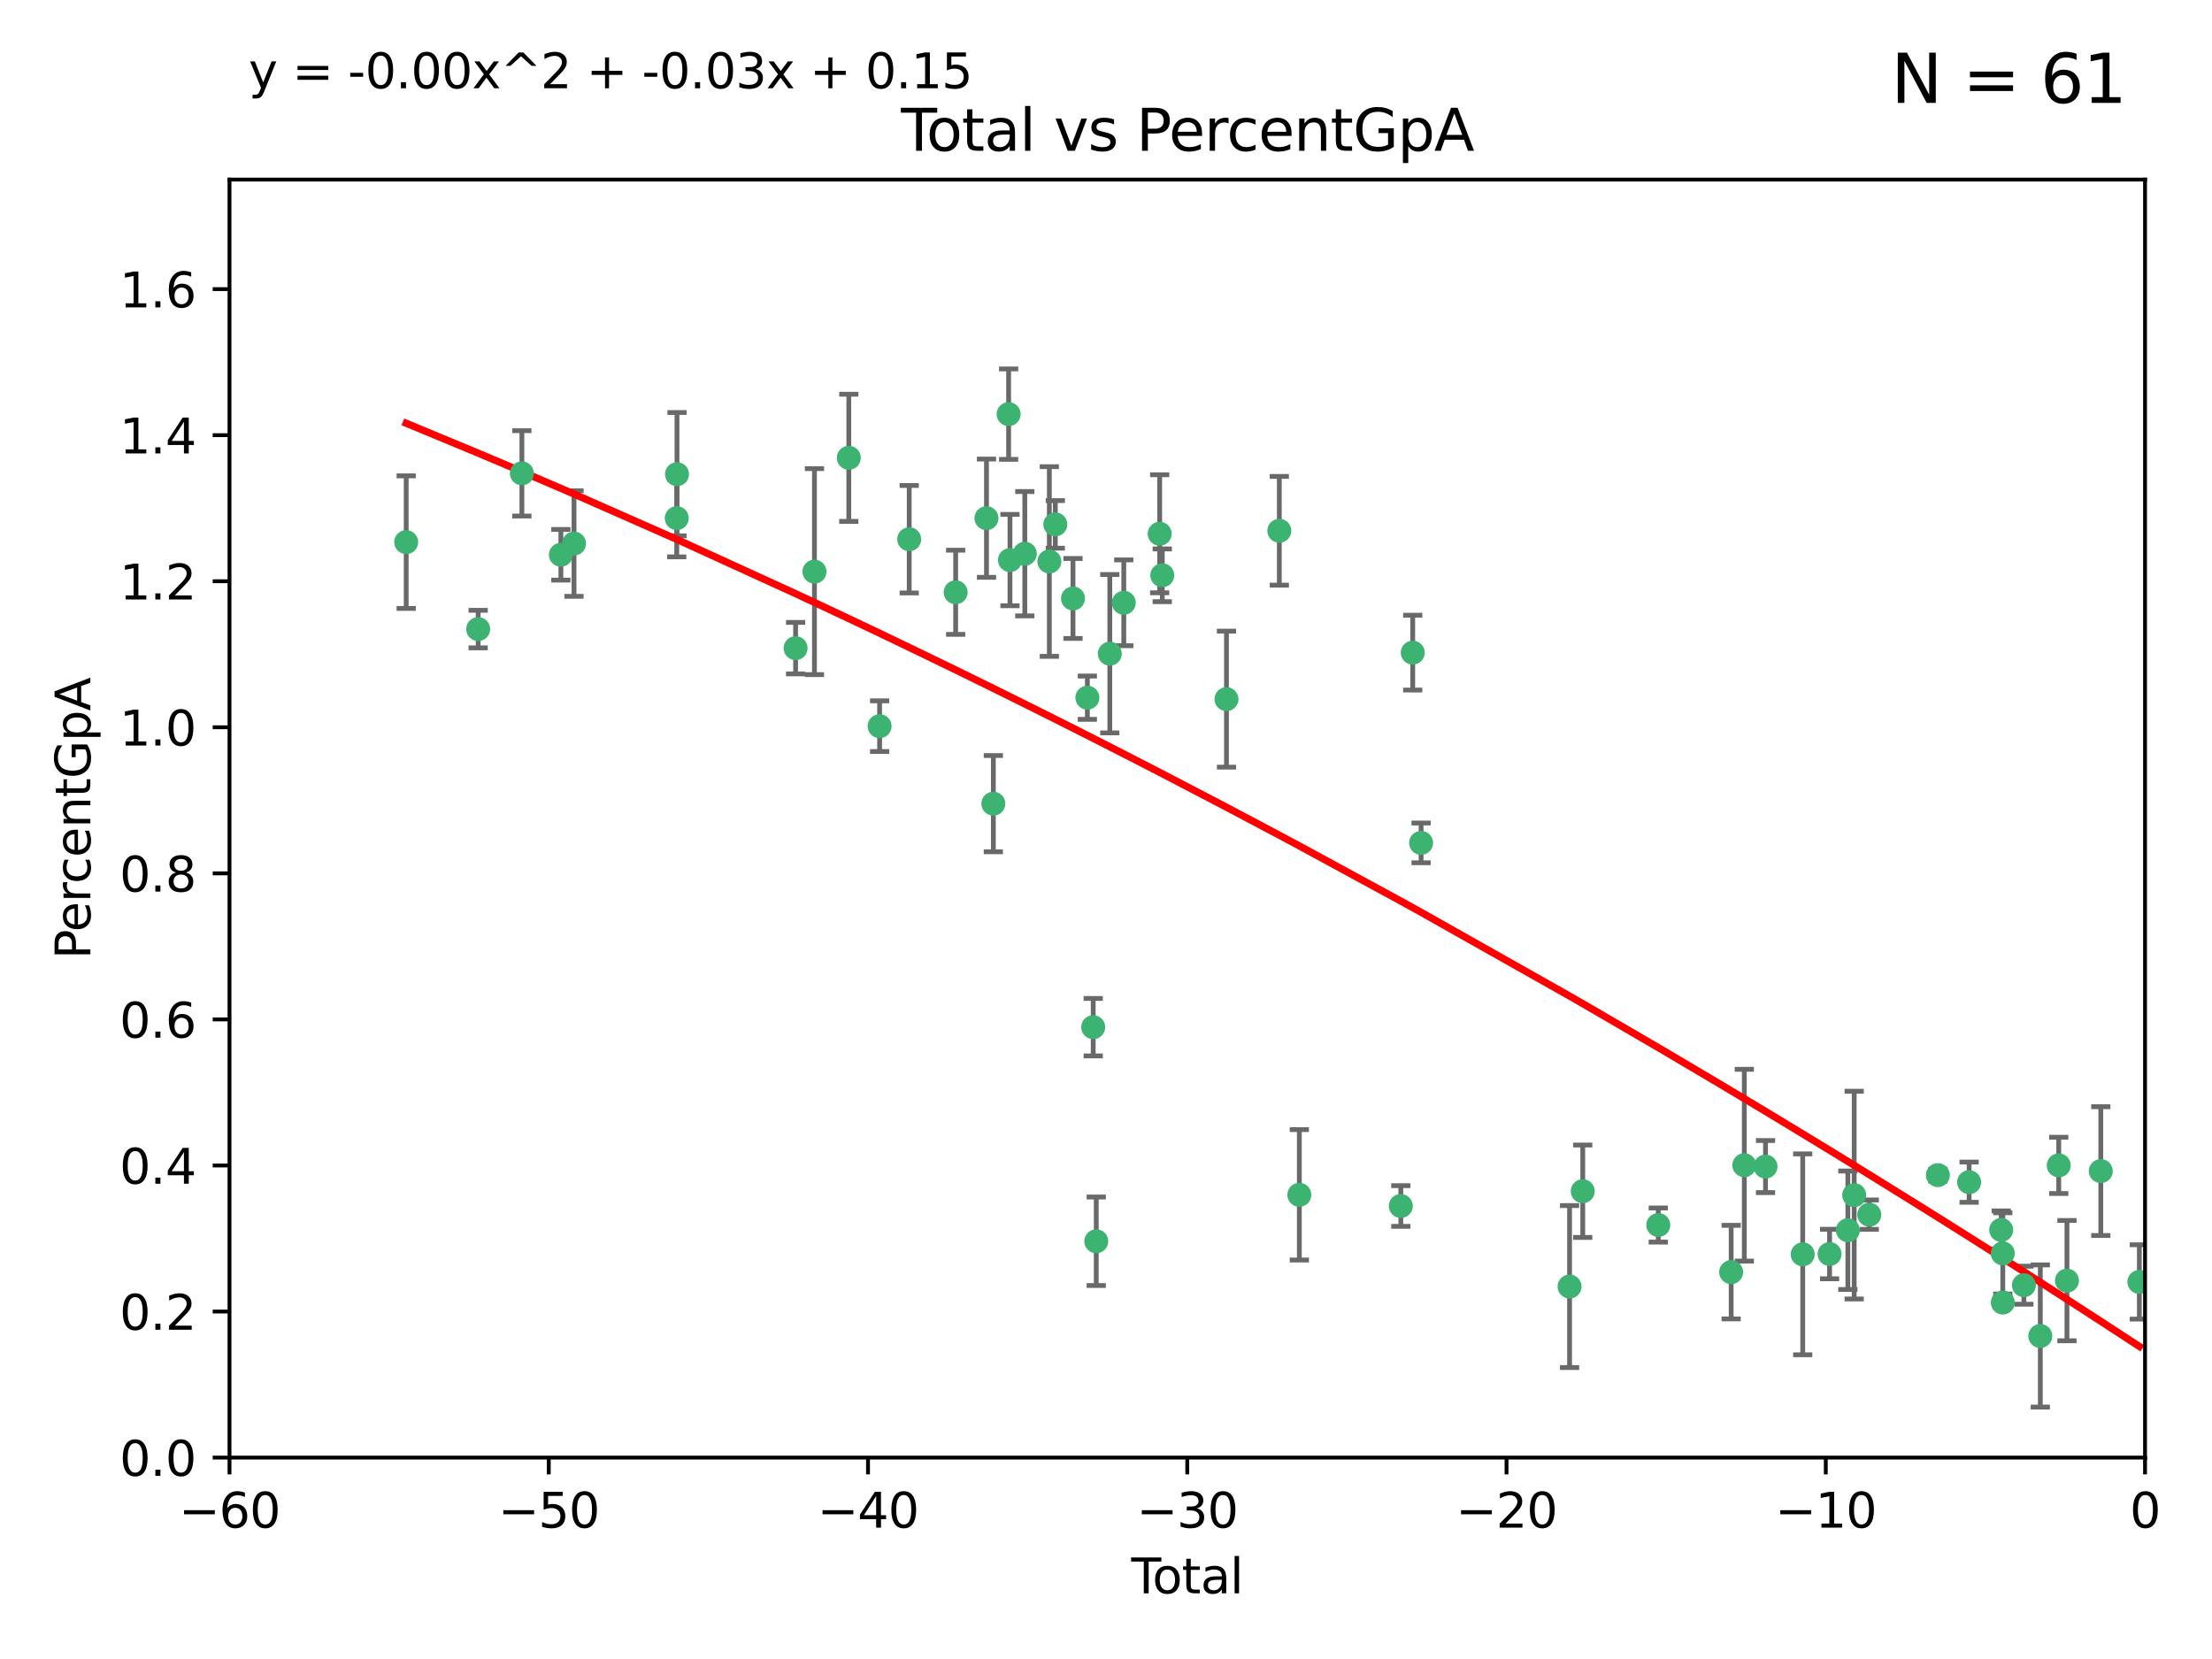 <?xml version="1.0" encoding="utf-8" standalone="no"?>
<!DOCTYPE svg PUBLIC "-//W3C//DTD SVG 1.1//EN"
  "http://www.w3.org/Graphics/SVG/1.1/DTD/svg11.dtd">
<svg xmlns:xlink="http://www.w3.org/1999/xlink" width="460.8pt" height="345.6pt" viewBox="0 0 460.8 345.6" xmlns="http://www.w3.org/2000/svg" version="1.1">
 <defs>
  <style type="text/css">*{stroke-linejoin: round; stroke-linecap: butt}</style>
 </defs>
 <g id="figure_1">
  <g id="patch_1">
   <path d="M 0 345.6 
L 460.8 345.6 
L 460.8 0 
L 0 0 
z
" style="fill: #ffffff"/>
  </g>
  <g id="axes_1">
   <g id="patch_2">
    <path d="M 47.81 303.64 
L 446.85 303.64 
L 446.85 37.411 
L 47.81 37.411 
z
" style="fill: #ffffff"/>
   </g>
   <g id="PathCollection_1">
    <defs>
     <path id="mce922ed63e" d="M 0 1.118 
C 0.297 1.118 0.581 1 0.791 0.791 
C 1 0.581 1.118 0.297 1.118 0 
C 1.118 -0.297 1 -0.581 0.791 -0.791 
C 0.581 -1 0.297 -1.118 0 -1.118 
C -0.297 -1.118 -0.581 -1 -0.791 -0.791 
C -1 -0.581 -1.118 -0.297 -1.118 0 
C -1.118 0.297 -1 0.581 -0.791 0.791 
C -0.581 1 -0.297 1.118 0 1.118 
z
" style="stroke: #3cb371"/>
    </defs>
    <g clip-path="url(#p569ea474e7)">
     <use xlink:href="#mce922ed63e" x="84.617" y="112.935" style="fill: #3cb371; stroke: #3cb371"/>
     <use xlink:href="#mce922ed63e" x="99.609" y="131.048" style="fill: #3cb371; stroke: #3cb371"/>
     <use xlink:href="#mce922ed63e" x="108.719" y="98.611" style="fill: #3cb371; stroke: #3cb371"/>
     <use xlink:href="#mce922ed63e" x="116.842" y="115.568" style="fill: #3cb371; stroke: #3cb371"/>
     <use xlink:href="#mce922ed63e" x="119.578" y="113.232" style="fill: #3cb371; stroke: #3cb371"/>
     <use xlink:href="#mce922ed63e" x="140.979" y="107.943" style="fill: #3cb371; stroke: #3cb371"/>
     <use xlink:href="#mce922ed63e" x="141.03" y="98.781" style="fill: #3cb371; stroke: #3cb371"/>
     <use xlink:href="#mce922ed63e" x="165.737" y="135.021" style="fill: #3cb371; stroke: #3cb371"/>
     <use xlink:href="#mce922ed63e" x="169.665" y="119.082" style="fill: #3cb371; stroke: #3cb371"/>
     <use xlink:href="#mce922ed63e" x="176.821" y="95.371" style="fill: #3cb371; stroke: #3cb371"/>
     <use xlink:href="#mce922ed63e" x="183.238" y="151.274" style="fill: #3cb371; stroke: #3cb371"/>
     <use xlink:href="#mce922ed63e" x="189.405" y="112.334" style="fill: #3cb371; stroke: #3cb371"/>
     <use xlink:href="#mce922ed63e" x="199.081" y="123.385" style="fill: #3cb371; stroke: #3cb371"/>
     <use xlink:href="#mce922ed63e" x="205.501" y="107.949" style="fill: #3cb371; stroke: #3cb371"/>
     <use xlink:href="#mce922ed63e" x="206.932" y="167.417" style="fill: #3cb371; stroke: #3cb371"/>
     <use xlink:href="#mce922ed63e" x="210.116" y="86.272" style="fill: #3cb371; stroke: #3cb371"/>
     <use xlink:href="#mce922ed63e" x="210.397" y="116.673" style="fill: #3cb371; stroke: #3cb371"/>
     <use xlink:href="#mce922ed63e" x="213.487" y="115.347" style="fill: #3cb371; stroke: #3cb371"/>
     <use xlink:href="#mce922ed63e" x="218.597" y="116.973" style="fill: #3cb371; stroke: #3cb371"/>
     <use xlink:href="#mce922ed63e" x="219.84" y="109.239" style="fill: #3cb371; stroke: #3cb371"/>
     <use xlink:href="#mce922ed63e" x="223.525" y="124.669" style="fill: #3cb371; stroke: #3cb371"/>
     <use xlink:href="#mce922ed63e" x="226.519" y="145.341" style="fill: #3cb371; stroke: #3cb371"/>
     <use xlink:href="#mce922ed63e" x="227.736" y="213.979" style="fill: #3cb371; stroke: #3cb371"/>
     <use xlink:href="#mce922ed63e" x="228.369" y="258.579" style="fill: #3cb371; stroke: #3cb371"/>
     <use xlink:href="#mce922ed63e" x="231.191" y="136.178" style="fill: #3cb371; stroke: #3cb371"/>
     <use xlink:href="#mce922ed63e" x="234.106" y="125.569" style="fill: #3cb371; stroke: #3cb371"/>
     <use xlink:href="#mce922ed63e" x="241.581" y="111.192" style="fill: #3cb371; stroke: #3cb371"/>
     <use xlink:href="#mce922ed63e" x="242.123" y="119.843" style="fill: #3cb371; stroke: #3cb371"/>
     <use xlink:href="#mce922ed63e" x="255.497" y="145.644" style="fill: #3cb371; stroke: #3cb371"/>
     <use xlink:href="#mce922ed63e" x="266.505" y="110.571" style="fill: #3cb371; stroke: #3cb371"/>
     <use xlink:href="#mce922ed63e" x="270.676" y="248.904" style="fill: #3cb371; stroke: #3cb371"/>
     <use xlink:href="#mce922ed63e" x="291.816" y="251.235" style="fill: #3cb371; stroke: #3cb371"/>
     <use xlink:href="#mce922ed63e" x="294.296" y="135.958" style="fill: #3cb371; stroke: #3cb371"/>
     <use xlink:href="#mce922ed63e" x="296.041" y="175.59" style="fill: #3cb371; stroke: #3cb371"/>
     <use xlink:href="#mce922ed63e" x="326.971" y="268.012" style="fill: #3cb371; stroke: #3cb371"/>
     <use xlink:href="#mce922ed63e" x="329.715" y="248.151" style="fill: #3cb371; stroke: #3cb371"/>
     <use xlink:href="#mce922ed63e" x="345.451" y="255.193" style="fill: #3cb371; stroke: #3cb371"/>
     <use xlink:href="#mce922ed63e" x="360.631" y="265.008" style="fill: #3cb371; stroke: #3cb371"/>
     <use xlink:href="#mce922ed63e" x="363.373" y="242.731" style="fill: #3cb371; stroke: #3cb371"/>
     <use xlink:href="#mce922ed63e" x="367.79" y="243.018" style="fill: #3cb371; stroke: #3cb371"/>
     <use xlink:href="#mce922ed63e" x="375.538" y="261.303" style="fill: #3cb371; stroke: #3cb371"/>
     <use xlink:href="#mce922ed63e" x="381.135" y="261.239" style="fill: #3cb371; stroke: #3cb371"/>
     <use xlink:href="#mce922ed63e" x="384.942" y="256.279" style="fill: #3cb371; stroke: #3cb371"/>
     <use xlink:href="#mce922ed63e" x="386.263" y="248.965" style="fill: #3cb371; stroke: #3cb371"/>
     <use xlink:href="#mce922ed63e" x="389.405" y="253.038" style="fill: #3cb371; stroke: #3cb371"/>
     <use xlink:href="#mce922ed63e" x="403.696" y="244.8" style="fill: #3cb371; stroke: #3cb371"/>
     <use xlink:href="#mce922ed63e" x="410.206" y="246.271" style="fill: #3cb371; stroke: #3cb371"/>
     <use xlink:href="#mce922ed63e" x="416.889" y="256.212" style="fill: #3cb371; stroke: #3cb371"/>
     <use xlink:href="#mce922ed63e" x="417.216" y="261.105" style="fill: #3cb371; stroke: #3cb371"/>
     <use xlink:href="#mce922ed63e" x="417.223" y="271.345" style="fill: #3cb371; stroke: #3cb371"/>
     <use xlink:href="#mce922ed63e" x="421.613" y="267.733" style="fill: #3cb371; stroke: #3cb371"/>
     <use xlink:href="#mce922ed63e" x="425.033" y="278.312" style="fill: #3cb371; stroke: #3cb371"/>
     <use xlink:href="#mce922ed63e" x="428.874" y="242.769" style="fill: #3cb371; stroke: #3cb371"/>
     <use xlink:href="#mce922ed63e" x="430.584" y="266.777" style="fill: #3cb371; stroke: #3cb371"/>
     <use xlink:href="#mce922ed63e" x="437.635" y="243.962" style="fill: #3cb371; stroke: #3cb371"/>
     <use xlink:href="#mce922ed63e" x="445.664" y="267.05" style="fill: #3cb371; stroke: #3cb371"/>
    </g>
   </g>
   <g id="matplotlib.axis_1">
    <g id="xtick_1">
     <g id="line2d_1">
      <defs>
       <path id="meeb1d9f16d" d="M 0 0 
L 0 3.5 
" style="stroke: #000000; stroke-width: 0.8"/>
      </defs>
      <g>
       <use xlink:href="#meeb1d9f16d" x="47.81" y="303.64" style="stroke: #000000; stroke-width: 0.8"/>
      </g>
     </g>
     <g id="text_1">
      <!-- −60 -->
      <g transform="translate(37.258 318.238)scale(0.1 -0.1)">
       <defs>
        <path id="DejaVuSans-2212" d="M 678 2272 
L 4684 2272 
L 4684 1741 
L 678 1741 
L 678 2272 
z
" transform="scale(0.016)"/>
        <path id="DejaVuSans-36" d="M 2113 2584 
Q 1688 2584 1439 2293 
Q 1191 2003 1191 1497 
Q 1191 994 1439 701 
Q 1688 409 2113 409 
Q 2538 409 2786 701 
Q 3034 994 3034 1497 
Q 3034 2003 2786 2293 
Q 2538 2584 2113 2584 
z
M 3366 4563 
L 3366 3988 
Q 3128 4100 2886 4159 
Q 2644 4219 2406 4219 
Q 1781 4219 1451 3797 
Q 1122 3375 1075 2522 
Q 1259 2794 1537 2939 
Q 1816 3084 2150 3084 
Q 2853 3084 3261 2657 
Q 3669 2231 3669 1497 
Q 3669 778 3244 343 
Q 2819 -91 2113 -91 
Q 1303 -91 875 529 
Q 447 1150 447 2328 
Q 447 3434 972 4092 
Q 1497 4750 2381 4750 
Q 2619 4750 2861 4703 
Q 3103 4656 3366 4563 
z
" transform="scale(0.016)"/>
        <path id="DejaVuSans-30" d="M 2034 4250 
Q 1547 4250 1301 3770 
Q 1056 3291 1056 2328 
Q 1056 1369 1301 889 
Q 1547 409 2034 409 
Q 2525 409 2770 889 
Q 3016 1369 3016 2328 
Q 3016 3291 2770 3770 
Q 2525 4250 2034 4250 
z
M 2034 4750 
Q 2819 4750 3233 4129 
Q 3647 3509 3647 2328 
Q 3647 1150 3233 529 
Q 2819 -91 2034 -91 
Q 1250 -91 836 529 
Q 422 1150 422 2328 
Q 422 3509 836 4129 
Q 1250 4750 2034 4750 
z
" transform="scale(0.016)"/>
       </defs>
       <use xlink:href="#DejaVuSans-2212"/>
       <use xlink:href="#DejaVuSans-36" x="83.789"/>
       <use xlink:href="#DejaVuSans-30" x="147.412"/>
      </g>
     </g>
    </g>
    <g id="xtick_2">
     <g id="line2d_2">
      <g>
       <use xlink:href="#meeb1d9f16d" x="114.317" y="303.64" style="stroke: #000000; stroke-width: 0.8"/>
      </g>
     </g>
     <g id="text_2">
      <!-- −50 -->
      <g transform="translate(103.764 318.238)scale(0.1 -0.1)">
       <defs>
        <path id="DejaVuSans-35" d="M 691 4666 
L 3169 4666 
L 3169 4134 
L 1269 4134 
L 1269 2991 
Q 1406 3038 1543 3061 
Q 1681 3084 1819 3084 
Q 2600 3084 3056 2656 
Q 3513 2228 3513 1497 
Q 3513 744 3044 326 
Q 2575 -91 1722 -91 
Q 1428 -91 1123 -41 
Q 819 9 494 109 
L 494 744 
Q 775 591 1075 516 
Q 1375 441 1709 441 
Q 2250 441 2565 725 
Q 2881 1009 2881 1497 
Q 2881 1984 2565 2268 
Q 2250 2553 1709 2553 
Q 1456 2553 1204 2497 
Q 953 2441 691 2322 
L 691 4666 
z
" transform="scale(0.016)"/>
       </defs>
       <use xlink:href="#DejaVuSans-2212"/>
       <use xlink:href="#DejaVuSans-35" x="83.789"/>
       <use xlink:href="#DejaVuSans-30" x="147.412"/>
      </g>
     </g>
    </g>
    <g id="xtick_3">
     <g id="line2d_3">
      <g>
       <use xlink:href="#meeb1d9f16d" x="180.823" y="303.64" style="stroke: #000000; stroke-width: 0.8"/>
      </g>
     </g>
     <g id="text_3">
      <!-- −40 -->
      <g transform="translate(170.271 318.238)scale(0.1 -0.1)">
       <defs>
        <path id="DejaVuSans-34" d="M 2419 4116 
L 825 1625 
L 2419 1625 
L 2419 4116 
z
M 2253 4666 
L 3047 4666 
L 3047 1625 
L 3713 1625 
L 3713 1100 
L 3047 1100 
L 3047 0 
L 2419 0 
L 2419 1100 
L 313 1100 
L 313 1709 
L 2253 4666 
z
" transform="scale(0.016)"/>
       </defs>
       <use xlink:href="#DejaVuSans-2212"/>
       <use xlink:href="#DejaVuSans-34" x="83.789"/>
       <use xlink:href="#DejaVuSans-30" x="147.412"/>
      </g>
     </g>
    </g>
    <g id="xtick_4">
     <g id="line2d_4">
      <g>
       <use xlink:href="#meeb1d9f16d" x="247.33" y="303.64" style="stroke: #000000; stroke-width: 0.8"/>
      </g>
     </g>
     <g id="text_4">
      <!-- −30 -->
      <g transform="translate(236.778 318.238)scale(0.1 -0.1)">
       <defs>
        <path id="DejaVuSans-33" d="M 2597 2516 
Q 3050 2419 3304 2112 
Q 3559 1806 3559 1356 
Q 3559 666 3084 287 
Q 2609 -91 1734 -91 
Q 1441 -91 1130 -33 
Q 819 25 488 141 
L 488 750 
Q 750 597 1062 519 
Q 1375 441 1716 441 
Q 2309 441 2620 675 
Q 2931 909 2931 1356 
Q 2931 1769 2642 2001 
Q 2353 2234 1838 2234 
L 1294 2234 
L 1294 2753 
L 1863 2753 
Q 2328 2753 2575 2939 
Q 2822 3125 2822 3475 
Q 2822 3834 2567 4026 
Q 2313 4219 1838 4219 
Q 1578 4219 1281 4162 
Q 984 4106 628 3988 
L 628 4550 
Q 988 4650 1302 4700 
Q 1616 4750 1894 4750 
Q 2613 4750 3031 4423 
Q 3450 4097 3450 3541 
Q 3450 3153 3228 2886 
Q 3006 2619 2597 2516 
z
" transform="scale(0.016)"/>
       </defs>
       <use xlink:href="#DejaVuSans-2212"/>
       <use xlink:href="#DejaVuSans-33" x="83.789"/>
       <use xlink:href="#DejaVuSans-30" x="147.412"/>
      </g>
     </g>
    </g>
    <g id="xtick_5">
     <g id="line2d_5">
      <g>
       <use xlink:href="#meeb1d9f16d" x="313.837" y="303.64" style="stroke: #000000; stroke-width: 0.8"/>
      </g>
     </g>
     <g id="text_5">
      <!-- −20 -->
      <g transform="translate(303.284 318.238)scale(0.1 -0.1)">
       <defs>
        <path id="DejaVuSans-32" d="M 1228 531 
L 3431 531 
L 3431 0 
L 469 0 
L 469 531 
Q 828 903 1448 1529 
Q 2069 2156 2228 2338 
Q 2531 2678 2651 2914 
Q 2772 3150 2772 3378 
Q 2772 3750 2511 3984 
Q 2250 4219 1831 4219 
Q 1534 4219 1204 4116 
Q 875 4013 500 3803 
L 500 4441 
Q 881 4594 1212 4672 
Q 1544 4750 1819 4750 
Q 2544 4750 2975 4387 
Q 3406 4025 3406 3419 
Q 3406 3131 3298 2873 
Q 3191 2616 2906 2266 
Q 2828 2175 2409 1742 
Q 1991 1309 1228 531 
z
" transform="scale(0.016)"/>
       </defs>
       <use xlink:href="#DejaVuSans-2212"/>
       <use xlink:href="#DejaVuSans-32" x="83.789"/>
       <use xlink:href="#DejaVuSans-30" x="147.412"/>
      </g>
     </g>
    </g>
    <g id="xtick_6">
     <g id="line2d_6">
      <g>
       <use xlink:href="#meeb1d9f16d" x="380.343" y="303.64" style="stroke: #000000; stroke-width: 0.8"/>
      </g>
     </g>
     <g id="text_6">
      <!-- −10 -->
      <g transform="translate(369.791 318.238)scale(0.1 -0.1)">
       <defs>
        <path id="DejaVuSans-31" d="M 794 531 
L 1825 531 
L 1825 4091 
L 703 3866 
L 703 4441 
L 1819 4666 
L 2450 4666 
L 2450 531 
L 3481 531 
L 3481 0 
L 794 0 
L 794 531 
z
" transform="scale(0.016)"/>
       </defs>
       <use xlink:href="#DejaVuSans-2212"/>
       <use xlink:href="#DejaVuSans-31" x="83.789"/>
       <use xlink:href="#DejaVuSans-30" x="147.412"/>
      </g>
     </g>
    </g>
    <g id="xtick_7">
     <g id="line2d_7">
      <g>
       <use xlink:href="#meeb1d9f16d" x="446.85" y="303.64" style="stroke: #000000; stroke-width: 0.8"/>
      </g>
     </g>
     <g id="text_7">
      <!-- 0 -->
      <g transform="translate(443.669 318.238)scale(0.1 -0.1)">
       <use xlink:href="#DejaVuSans-30"/>
      </g>
     </g>
    </g>
    <g id="text_8">
     <!-- Total -->
     <g transform="translate(235.653 331.917)scale(0.1 -0.1)">
      <defs>
       <path id="DejaVuSans-54" d="M -19 4666 
L 3928 4666 
L 3928 4134 
L 2272 4134 
L 2272 0 
L 1638 0 
L 1638 4134 
L -19 4134 
L -19 4666 
z
" transform="scale(0.016)"/>
       <path id="DejaVuSans-6f" d="M 1959 3097 
Q 1497 3097 1228 2736 
Q 959 2375 959 1747 
Q 959 1119 1226 758 
Q 1494 397 1959 397 
Q 2419 397 2687 759 
Q 2956 1122 2956 1747 
Q 2956 2369 2687 2733 
Q 2419 3097 1959 3097 
z
M 1959 3584 
Q 2709 3584 3137 3096 
Q 3566 2609 3566 1747 
Q 3566 888 3137 398 
Q 2709 -91 1959 -91 
Q 1206 -91 779 398 
Q 353 888 353 1747 
Q 353 2609 779 3096 
Q 1206 3584 1959 3584 
z
" transform="scale(0.016)"/>
       <path id="DejaVuSans-74" d="M 1172 4494 
L 1172 3500 
L 2356 3500 
L 2356 3053 
L 1172 3053 
L 1172 1153 
Q 1172 725 1289 603 
Q 1406 481 1766 481 
L 2356 481 
L 2356 0 
L 1766 0 
Q 1100 0 847 248 
Q 594 497 594 1153 
L 594 3053 
L 172 3053 
L 172 3500 
L 594 3500 
L 594 4494 
L 1172 4494 
z
" transform="scale(0.016)"/>
       <path id="DejaVuSans-61" d="M 2194 1759 
Q 1497 1759 1228 1600 
Q 959 1441 959 1056 
Q 959 750 1161 570 
Q 1363 391 1709 391 
Q 2188 391 2477 730 
Q 2766 1069 2766 1631 
L 2766 1759 
L 2194 1759 
z
M 3341 1997 
L 3341 0 
L 2766 0 
L 2766 531 
Q 2569 213 2275 61 
Q 1981 -91 1556 -91 
Q 1019 -91 701 211 
Q 384 513 384 1019 
Q 384 1609 779 1909 
Q 1175 2209 1959 2209 
L 2766 2209 
L 2766 2266 
Q 2766 2663 2505 2880 
Q 2244 3097 1772 3097 
Q 1472 3097 1187 3025 
Q 903 2953 641 2809 
L 641 3341 
Q 956 3463 1253 3523 
Q 1550 3584 1831 3584 
Q 2591 3584 2966 3190 
Q 3341 2797 3341 1997 
z
" transform="scale(0.016)"/>
       <path id="DejaVuSans-6c" d="M 603 4863 
L 1178 4863 
L 1178 0 
L 603 0 
L 603 4863 
z
" transform="scale(0.016)"/>
      </defs>
      <use xlink:href="#DejaVuSans-54"/>
      <use xlink:href="#DejaVuSans-6f" x="44.084"/>
      <use xlink:href="#DejaVuSans-74" x="105.266"/>
      <use xlink:href="#DejaVuSans-61" x="144.475"/>
      <use xlink:href="#DejaVuSans-6c" x="205.754"/>
     </g>
    </g>
   </g>
   <g id="matplotlib.axis_2">
    <g id="ytick_1">
     <g id="line2d_8">
      <defs>
       <path id="mce7807ff9e" d="M 0 0 
L -3.5 0 
" style="stroke: #000000; stroke-width: 0.8"/>
      </defs>
      <g>
       <use xlink:href="#mce7807ff9e" x="47.81" y="303.64" style="stroke: #000000; stroke-width: 0.8"/>
      </g>
     </g>
     <g id="text_9">
      <!-- 0.0 -->
      <g transform="translate(24.907 307.439)scale(0.1 -0.1)">
       <defs>
        <path id="DejaVuSans-2e" d="M 684 794 
L 1344 794 
L 1344 0 
L 684 0 
L 684 794 
z
" transform="scale(0.016)"/>
       </defs>
       <use xlink:href="#DejaVuSans-30"/>
       <use xlink:href="#DejaVuSans-2e" x="63.623"/>
       <use xlink:href="#DejaVuSans-30" x="95.41"/>
      </g>
     </g>
    </g>
    <g id="ytick_2">
     <g id="line2d_9">
      <g>
       <use xlink:href="#mce7807ff9e" x="47.81" y="273.214" style="stroke: #000000; stroke-width: 0.8"/>
      </g>
     </g>
     <g id="text_10">
      <!-- 0.2 -->
      <g transform="translate(24.907 277.013)scale(0.1 -0.1)">
       <use xlink:href="#DejaVuSans-30"/>
       <use xlink:href="#DejaVuSans-2e" x="63.623"/>
       <use xlink:href="#DejaVuSans-32" x="95.41"/>
      </g>
     </g>
    </g>
    <g id="ytick_3">
     <g id="line2d_10">
      <g>
       <use xlink:href="#mce7807ff9e" x="47.81" y="242.788" style="stroke: #000000; stroke-width: 0.8"/>
      </g>
     </g>
     <g id="text_11">
      <!-- 0.4 -->
      <g transform="translate(24.907 246.587)scale(0.1 -0.1)">
       <use xlink:href="#DejaVuSans-30"/>
       <use xlink:href="#DejaVuSans-2e" x="63.623"/>
       <use xlink:href="#DejaVuSans-34" x="95.41"/>
      </g>
     </g>
    </g>
    <g id="ytick_4">
     <g id="line2d_11">
      <g>
       <use xlink:href="#mce7807ff9e" x="47.81" y="212.362" style="stroke: #000000; stroke-width: 0.8"/>
      </g>
     </g>
     <g id="text_12">
      <!-- 0.6 -->
      <g transform="translate(24.907 216.161)scale(0.1 -0.1)">
       <use xlink:href="#DejaVuSans-30"/>
       <use xlink:href="#DejaVuSans-2e" x="63.623"/>
       <use xlink:href="#DejaVuSans-36" x="95.41"/>
      </g>
     </g>
    </g>
    <g id="ytick_5">
     <g id="line2d_12">
      <g>
       <use xlink:href="#mce7807ff9e" x="47.81" y="181.935" style="stroke: #000000; stroke-width: 0.8"/>
      </g>
     </g>
     <g id="text_13">
      <!-- 0.8 -->
      <g transform="translate(24.907 185.735)scale(0.1 -0.1)">
       <defs>
        <path id="DejaVuSans-38" d="M 2034 2216 
Q 1584 2216 1326 1975 
Q 1069 1734 1069 1313 
Q 1069 891 1326 650 
Q 1584 409 2034 409 
Q 2484 409 2743 651 
Q 3003 894 3003 1313 
Q 3003 1734 2745 1975 
Q 2488 2216 2034 2216 
z
M 1403 2484 
Q 997 2584 770 2862 
Q 544 3141 544 3541 
Q 544 4100 942 4425 
Q 1341 4750 2034 4750 
Q 2731 4750 3128 4425 
Q 3525 4100 3525 3541 
Q 3525 3141 3298 2862 
Q 3072 2584 2669 2484 
Q 3125 2378 3379 2068 
Q 3634 1759 3634 1313 
Q 3634 634 3220 271 
Q 2806 -91 2034 -91 
Q 1263 -91 848 271 
Q 434 634 434 1313 
Q 434 1759 690 2068 
Q 947 2378 1403 2484 
z
M 1172 3481 
Q 1172 3119 1398 2916 
Q 1625 2713 2034 2713 
Q 2441 2713 2670 2916 
Q 2900 3119 2900 3481 
Q 2900 3844 2670 4047 
Q 2441 4250 2034 4250 
Q 1625 4250 1398 4047 
Q 1172 3844 1172 3481 
z
" transform="scale(0.016)"/>
       </defs>
       <use xlink:href="#DejaVuSans-30"/>
       <use xlink:href="#DejaVuSans-2e" x="63.623"/>
       <use xlink:href="#DejaVuSans-38" x="95.41"/>
      </g>
     </g>
    </g>
    <g id="ytick_6">
     <g id="line2d_13">
      <g>
       <use xlink:href="#mce7807ff9e" x="47.81" y="151.509" style="stroke: #000000; stroke-width: 0.8"/>
      </g>
     </g>
     <g id="text_14">
      <!-- 1.0 -->
      <g transform="translate(24.907 155.308)scale(0.1 -0.1)">
       <use xlink:href="#DejaVuSans-31"/>
       <use xlink:href="#DejaVuSans-2e" x="63.623"/>
       <use xlink:href="#DejaVuSans-30" x="95.41"/>
      </g>
     </g>
    </g>
    <g id="ytick_7">
     <g id="line2d_14">
      <g>
       <use xlink:href="#mce7807ff9e" x="47.81" y="121.083" style="stroke: #000000; stroke-width: 0.8"/>
      </g>
     </g>
     <g id="text_15">
      <!-- 1.2 -->
      <g transform="translate(24.907 124.882)scale(0.1 -0.1)">
       <use xlink:href="#DejaVuSans-31"/>
       <use xlink:href="#DejaVuSans-2e" x="63.623"/>
       <use xlink:href="#DejaVuSans-32" x="95.41"/>
      </g>
     </g>
    </g>
    <g id="ytick_8">
     <g id="line2d_15">
      <g>
       <use xlink:href="#mce7807ff9e" x="47.81" y="90.657" style="stroke: #000000; stroke-width: 0.8"/>
      </g>
     </g>
     <g id="text_16">
      <!-- 1.4 -->
      <g transform="translate(24.907 94.456)scale(0.1 -0.1)">
       <use xlink:href="#DejaVuSans-31"/>
       <use xlink:href="#DejaVuSans-2e" x="63.623"/>
       <use xlink:href="#DejaVuSans-34" x="95.41"/>
      </g>
     </g>
    </g>
    <g id="ytick_9">
     <g id="line2d_16">
      <g>
       <use xlink:href="#mce7807ff9e" x="47.81" y="60.231" style="stroke: #000000; stroke-width: 0.8"/>
      </g>
     </g>
     <g id="text_17">
      <!-- 1.6 -->
      <g transform="translate(24.907 64.03)scale(0.1 -0.1)">
       <use xlink:href="#DejaVuSans-31"/>
       <use xlink:href="#DejaVuSans-2e" x="63.623"/>
       <use xlink:href="#DejaVuSans-36" x="95.41"/>
      </g>
     </g>
    </g>
    <g id="text_18">
     <!-- PercentGpA -->
     <g transform="translate(18.827 199.802)rotate(-90)scale(0.1 -0.1)">
      <defs>
       <path id="DejaVuSans-50" d="M 1259 4147 
L 1259 2394 
L 2053 2394 
Q 2494 2394 2734 2622 
Q 2975 2850 2975 3272 
Q 2975 3691 2734 3919 
Q 2494 4147 2053 4147 
L 1259 4147 
z
M 628 4666 
L 2053 4666 
Q 2838 4666 3239 4311 
Q 3641 3956 3641 3272 
Q 3641 2581 3239 2228 
Q 2838 1875 2053 1875 
L 1259 1875 
L 1259 0 
L 628 0 
L 628 4666 
z
" transform="scale(0.016)"/>
       <path id="DejaVuSans-65" d="M 3597 1894 
L 3597 1613 
L 953 1613 
Q 991 1019 1311 708 
Q 1631 397 2203 397 
Q 2534 397 2845 478 
Q 3156 559 3463 722 
L 3463 178 
Q 3153 47 2828 -22 
Q 2503 -91 2169 -91 
Q 1331 -91 842 396 
Q 353 884 353 1716 
Q 353 2575 817 3079 
Q 1281 3584 2069 3584 
Q 2775 3584 3186 3129 
Q 3597 2675 3597 1894 
z
M 3022 2063 
Q 3016 2534 2758 2815 
Q 2500 3097 2075 3097 
Q 1594 3097 1305 2825 
Q 1016 2553 972 2059 
L 3022 2063 
z
" transform="scale(0.016)"/>
       <path id="DejaVuSans-72" d="M 2631 2963 
Q 2534 3019 2420 3045 
Q 2306 3072 2169 3072 
Q 1681 3072 1420 2755 
Q 1159 2438 1159 1844 
L 1159 0 
L 581 0 
L 581 3500 
L 1159 3500 
L 1159 2956 
Q 1341 3275 1631 3429 
Q 1922 3584 2338 3584 
Q 2397 3584 2469 3576 
Q 2541 3569 2628 3553 
L 2631 2963 
z
" transform="scale(0.016)"/>
       <path id="DejaVuSans-63" d="M 3122 3366 
L 3122 2828 
Q 2878 2963 2633 3030 
Q 2388 3097 2138 3097 
Q 1578 3097 1268 2742 
Q 959 2388 959 1747 
Q 959 1106 1268 751 
Q 1578 397 2138 397 
Q 2388 397 2633 464 
Q 2878 531 3122 666 
L 3122 134 
Q 2881 22 2623 -34 
Q 2366 -91 2075 -91 
Q 1284 -91 818 406 
Q 353 903 353 1747 
Q 353 2603 823 3093 
Q 1294 3584 2113 3584 
Q 2378 3584 2631 3529 
Q 2884 3475 3122 3366 
z
" transform="scale(0.016)"/>
       <path id="DejaVuSans-6e" d="M 3513 2113 
L 3513 0 
L 2938 0 
L 2938 2094 
Q 2938 2591 2744 2837 
Q 2550 3084 2163 3084 
Q 1697 3084 1428 2787 
Q 1159 2491 1159 1978 
L 1159 0 
L 581 0 
L 581 3500 
L 1159 3500 
L 1159 2956 
Q 1366 3272 1645 3428 
Q 1925 3584 2291 3584 
Q 2894 3584 3203 3211 
Q 3513 2838 3513 2113 
z
" transform="scale(0.016)"/>
       <path id="DejaVuSans-47" d="M 3809 666 
L 3809 1919 
L 2778 1919 
L 2778 2438 
L 4434 2438 
L 4434 434 
Q 4069 175 3628 42 
Q 3188 -91 2688 -91 
Q 1594 -91 976 548 
Q 359 1188 359 2328 
Q 359 3472 976 4111 
Q 1594 4750 2688 4750 
Q 3144 4750 3555 4637 
Q 3966 4525 4313 4306 
L 4313 3634 
Q 3963 3931 3569 4081 
Q 3175 4231 2741 4231 
Q 1884 4231 1454 3753 
Q 1025 3275 1025 2328 
Q 1025 1384 1454 906 
Q 1884 428 2741 428 
Q 3075 428 3337 486 
Q 3600 544 3809 666 
z
" transform="scale(0.016)"/>
       <path id="DejaVuSans-70" d="M 1159 525 
L 1159 -1331 
L 581 -1331 
L 581 3500 
L 1159 3500 
L 1159 2969 
Q 1341 3281 1617 3432 
Q 1894 3584 2278 3584 
Q 2916 3584 3314 3078 
Q 3713 2572 3713 1747 
Q 3713 922 3314 415 
Q 2916 -91 2278 -91 
Q 1894 -91 1617 61 
Q 1341 213 1159 525 
z
M 3116 1747 
Q 3116 2381 2855 2742 
Q 2594 3103 2138 3103 
Q 1681 3103 1420 2742 
Q 1159 2381 1159 1747 
Q 1159 1113 1420 752 
Q 1681 391 2138 391 
Q 2594 391 2855 752 
Q 3116 1113 3116 1747 
z
" transform="scale(0.016)"/>
       <path id="DejaVuSans-41" d="M 2188 4044 
L 1331 1722 
L 3047 1722 
L 2188 4044 
z
M 1831 4666 
L 2547 4666 
L 4325 0 
L 3669 0 
L 3244 1197 
L 1141 1197 
L 716 0 
L 50 0 
L 1831 4666 
z
" transform="scale(0.016)"/>
      </defs>
      <use xlink:href="#DejaVuSans-50"/>
      <use xlink:href="#DejaVuSans-65" x="56.678"/>
      <use xlink:href="#DejaVuSans-72" x="118.201"/>
      <use xlink:href="#DejaVuSans-63" x="157.064"/>
      <use xlink:href="#DejaVuSans-65" x="212.045"/>
      <use xlink:href="#DejaVuSans-6e" x="273.568"/>
      <use xlink:href="#DejaVuSans-74" x="336.947"/>
      <use xlink:href="#DejaVuSans-47" x="376.156"/>
      <use xlink:href="#DejaVuSans-70" x="453.646"/>
      <use xlink:href="#DejaVuSans-41" x="517.123"/>
     </g>
    </g>
   </g>
   <g id="LineCollection_1">
    <path d="M 84.617 126.742 
L 84.617 99.128 
" clip-path="url(#p569ea474e7)" style="fill: none; stroke: #696969"/>
    <path d="M 99.609 134.958 
L 99.609 127.138 
" clip-path="url(#p569ea474e7)" style="fill: none; stroke: #696969"/>
    <path d="M 108.719 107.5 
L 108.719 89.723 
" clip-path="url(#p569ea474e7)" style="fill: none; stroke: #696969"/>
    <path d="M 116.842 120.843 
L 116.842 110.292 
" clip-path="url(#p569ea474e7)" style="fill: none; stroke: #696969"/>
    <path d="M 119.578 124.224 
L 119.578 102.241 
" clip-path="url(#p569ea474e7)" style="fill: none; stroke: #696969"/>
    <path d="M 140.979 116.002 
L 140.979 99.884 
" clip-path="url(#p569ea474e7)" style="fill: none; stroke: #696969"/>
    <path d="M 141.03 111.622 
L 141.03 85.94 
" clip-path="url(#p569ea474e7)" style="fill: none; stroke: #696969"/>
    <path d="M 165.737 140.382 
L 165.737 129.659 
" clip-path="url(#p569ea474e7)" style="fill: none; stroke: #696969"/>
    <path d="M 169.665 140.54 
L 169.665 97.624 
" clip-path="url(#p569ea474e7)" style="fill: none; stroke: #696969"/>
    <path d="M 176.821 108.615 
L 176.821 82.127 
" clip-path="url(#p569ea474e7)" style="fill: none; stroke: #696969"/>
    <path d="M 183.238 156.555 
L 183.238 145.993 
" clip-path="url(#p569ea474e7)" style="fill: none; stroke: #696969"/>
    <path d="M 189.405 123.529 
L 189.405 101.139 
" clip-path="url(#p569ea474e7)" style="fill: none; stroke: #696969"/>
    <path d="M 199.081 132.151 
L 199.081 114.62 
" clip-path="url(#p569ea474e7)" style="fill: none; stroke: #696969"/>
    <path d="M 205.501 120.265 
L 205.501 95.634 
" clip-path="url(#p569ea474e7)" style="fill: none; stroke: #696969"/>
    <path d="M 206.932 177.442 
L 206.932 157.392 
" clip-path="url(#p569ea474e7)" style="fill: none; stroke: #696969"/>
    <path d="M 210.116 95.691 
L 210.116 76.852 
" clip-path="url(#p569ea474e7)" style="fill: none; stroke: #696969"/>
    <path d="M 210.397 126.191 
L 210.397 107.154 
" clip-path="url(#p569ea474e7)" style="fill: none; stroke: #696969"/>
    <path d="M 213.487 128.299 
L 213.487 102.395 
" clip-path="url(#p569ea474e7)" style="fill: none; stroke: #696969"/>
    <path d="M 218.597 136.73 
L 218.597 97.216 
" clip-path="url(#p569ea474e7)" style="fill: none; stroke: #696969"/>
    <path d="M 219.84 114.195 
L 219.84 104.283 
" clip-path="url(#p569ea474e7)" style="fill: none; stroke: #696969"/>
    <path d="M 223.525 132.997 
L 223.525 116.341 
" clip-path="url(#p569ea474e7)" style="fill: none; stroke: #696969"/>
    <path d="M 226.519 149.851 
L 226.519 140.831 
" clip-path="url(#p569ea474e7)" style="fill: none; stroke: #696969"/>
    <path d="M 227.736 219.969 
L 227.736 207.99 
" clip-path="url(#p569ea474e7)" style="fill: none; stroke: #696969"/>
    <path d="M 228.369 267.795 
L 228.369 249.362 
" clip-path="url(#p569ea474e7)" style="fill: none; stroke: #696969"/>
    <path d="M 231.191 152.672 
L 231.191 119.684 
" clip-path="url(#p569ea474e7)" style="fill: none; stroke: #696969"/>
    <path d="M 234.106 134.51 
L 234.106 116.629 
" clip-path="url(#p569ea474e7)" style="fill: none; stroke: #696969"/>
    <path d="M 241.581 123.488 
L 241.581 98.897 
" clip-path="url(#p569ea474e7)" style="fill: none; stroke: #696969"/>
    <path d="M 242.123 125.336 
L 242.123 114.351 
" clip-path="url(#p569ea474e7)" style="fill: none; stroke: #696969"/>
    <path d="M 255.497 159.813 
L 255.497 131.474 
" clip-path="url(#p569ea474e7)" style="fill: none; stroke: #696969"/>
    <path d="M 266.505 121.897 
L 266.505 99.245 
" clip-path="url(#p569ea474e7)" style="fill: none; stroke: #696969"/>
    <path d="M 270.676 262.485 
L 270.676 235.322 
" clip-path="url(#p569ea474e7)" style="fill: none; stroke: #696969"/>
    <path d="M 291.816 255.474 
L 291.816 246.995 
" clip-path="url(#p569ea474e7)" style="fill: none; stroke: #696969"/>
    <path d="M 294.296 143.75 
L 294.296 128.166 
" clip-path="url(#p569ea474e7)" style="fill: none; stroke: #696969"/>
    <path d="M 296.041 179.727 
L 296.041 171.452 
" clip-path="url(#p569ea474e7)" style="fill: none; stroke: #696969"/>
    <path d="M 326.971 284.883 
L 326.971 251.14 
" clip-path="url(#p569ea474e7)" style="fill: none; stroke: #696969"/>
    <path d="M 329.715 257.777 
L 329.715 238.526 
" clip-path="url(#p569ea474e7)" style="fill: none; stroke: #696969"/>
    <path d="M 345.451 258.749 
L 345.451 251.637 
" clip-path="url(#p569ea474e7)" style="fill: none; stroke: #696969"/>
    <path d="M 360.631 274.757 
L 360.631 255.26 
" clip-path="url(#p569ea474e7)" style="fill: none; stroke: #696969"/>
    <path d="M 363.373 262.705 
L 363.373 222.756 
" clip-path="url(#p569ea474e7)" style="fill: none; stroke: #696969"/>
    <path d="M 367.79 248.44 
L 367.79 237.595 
" clip-path="url(#p569ea474e7)" style="fill: none; stroke: #696969"/>
    <path d="M 375.538 282.228 
L 375.538 240.379 
" clip-path="url(#p569ea474e7)" style="fill: none; stroke: #696969"/>
    <path d="M 381.135 266.393 
L 381.135 256.084 
" clip-path="url(#p569ea474e7)" style="fill: none; stroke: #696969"/>
    <path d="M 384.942 268.618 
L 384.942 243.941 
" clip-path="url(#p569ea474e7)" style="fill: none; stroke: #696969"/>
    <path d="M 386.263 270.602 
L 386.263 227.328 
" clip-path="url(#p569ea474e7)" style="fill: none; stroke: #696969"/>
    <path d="M 389.405 256.103 
L 389.405 249.973 
" clip-path="url(#p569ea474e7)" style="fill: none; stroke: #696969"/>
    <path d="M 403.696 246.035 
L 403.696 243.565 
" clip-path="url(#p569ea474e7)" style="fill: none; stroke: #696969"/>
    <path d="M 410.206 250.461 
L 410.206 242.082 
" clip-path="url(#p569ea474e7)" style="fill: none; stroke: #696969"/>
    <path d="M 416.889 260.173 
L 416.889 252.252 
" clip-path="url(#p569ea474e7)" style="fill: none; stroke: #696969"/>
    <path d="M 417.216 269.56 
L 417.216 252.649 
" clip-path="url(#p569ea474e7)" style="fill: none; stroke: #696969"/>
    <path d="M 417.223 272.281 
L 417.223 270.409 
" clip-path="url(#p569ea474e7)" style="fill: none; stroke: #696969"/>
    <path d="M 421.613 271.693 
L 421.613 263.773 
" clip-path="url(#p569ea474e7)" style="fill: none; stroke: #696969"/>
    <path d="M 425.033 293.118 
L 425.033 263.505 
" clip-path="url(#p569ea474e7)" style="fill: none; stroke: #696969"/>
    <path d="M 428.874 248.63 
L 428.874 236.908 
" clip-path="url(#p569ea474e7)" style="fill: none; stroke: #696969"/>
    <path d="M 430.584 279.306 
L 430.584 254.248 
" clip-path="url(#p569ea474e7)" style="fill: none; stroke: #696969"/>
    <path d="M 437.635 257.376 
L 437.635 230.547 
" clip-path="url(#p569ea474e7)" style="fill: none; stroke: #696969"/>
    <path d="M 445.664 274.792 
L 445.664 259.308 
" clip-path="url(#p569ea474e7)" style="fill: none; stroke: #696969"/>
   </g>
   <g id="line2d_17">
    <defs>
     <path id="m2b2541059f" d="M 2 0 
L -2 -0 
" style="stroke: #696969"/>
    </defs>
    <g clip-path="url(#p569ea474e7)">
     <use xlink:href="#m2b2541059f" x="84.617" y="126.742" style="fill: #696969; stroke: #696969"/>
     <use xlink:href="#m2b2541059f" x="99.609" y="134.958" style="fill: #696969; stroke: #696969"/>
     <use xlink:href="#m2b2541059f" x="108.719" y="107.5" style="fill: #696969; stroke: #696969"/>
     <use xlink:href="#m2b2541059f" x="116.842" y="120.843" style="fill: #696969; stroke: #696969"/>
     <use xlink:href="#m2b2541059f" x="119.578" y="124.224" style="fill: #696969; stroke: #696969"/>
     <use xlink:href="#m2b2541059f" x="140.979" y="116.002" style="fill: #696969; stroke: #696969"/>
     <use xlink:href="#m2b2541059f" x="141.03" y="111.622" style="fill: #696969; stroke: #696969"/>
     <use xlink:href="#m2b2541059f" x="165.737" y="140.382" style="fill: #696969; stroke: #696969"/>
     <use xlink:href="#m2b2541059f" x="169.665" y="140.54" style="fill: #696969; stroke: #696969"/>
     <use xlink:href="#m2b2541059f" x="176.821" y="108.615" style="fill: #696969; stroke: #696969"/>
     <use xlink:href="#m2b2541059f" x="183.238" y="156.555" style="fill: #696969; stroke: #696969"/>
     <use xlink:href="#m2b2541059f" x="189.405" y="123.529" style="fill: #696969; stroke: #696969"/>
     <use xlink:href="#m2b2541059f" x="199.081" y="132.151" style="fill: #696969; stroke: #696969"/>
     <use xlink:href="#m2b2541059f" x="205.501" y="120.265" style="fill: #696969; stroke: #696969"/>
     <use xlink:href="#m2b2541059f" x="206.932" y="177.442" style="fill: #696969; stroke: #696969"/>
     <use xlink:href="#m2b2541059f" x="210.116" y="95.691" style="fill: #696969; stroke: #696969"/>
     <use xlink:href="#m2b2541059f" x="210.397" y="126.191" style="fill: #696969; stroke: #696969"/>
     <use xlink:href="#m2b2541059f" x="213.487" y="128.299" style="fill: #696969; stroke: #696969"/>
     <use xlink:href="#m2b2541059f" x="218.597" y="136.73" style="fill: #696969; stroke: #696969"/>
     <use xlink:href="#m2b2541059f" x="219.84" y="114.195" style="fill: #696969; stroke: #696969"/>
     <use xlink:href="#m2b2541059f" x="223.525" y="132.997" style="fill: #696969; stroke: #696969"/>
     <use xlink:href="#m2b2541059f" x="226.519" y="149.851" style="fill: #696969; stroke: #696969"/>
     <use xlink:href="#m2b2541059f" x="227.736" y="219.969" style="fill: #696969; stroke: #696969"/>
     <use xlink:href="#m2b2541059f" x="228.369" y="267.795" style="fill: #696969; stroke: #696969"/>
     <use xlink:href="#m2b2541059f" x="231.191" y="152.672" style="fill: #696969; stroke: #696969"/>
     <use xlink:href="#m2b2541059f" x="234.106" y="134.51" style="fill: #696969; stroke: #696969"/>
     <use xlink:href="#m2b2541059f" x="241.581" y="123.488" style="fill: #696969; stroke: #696969"/>
     <use xlink:href="#m2b2541059f" x="242.123" y="125.336" style="fill: #696969; stroke: #696969"/>
     <use xlink:href="#m2b2541059f" x="255.497" y="159.813" style="fill: #696969; stroke: #696969"/>
     <use xlink:href="#m2b2541059f" x="266.505" y="121.897" style="fill: #696969; stroke: #696969"/>
     <use xlink:href="#m2b2541059f" x="270.676" y="262.485" style="fill: #696969; stroke: #696969"/>
     <use xlink:href="#m2b2541059f" x="291.816" y="255.474" style="fill: #696969; stroke: #696969"/>
     <use xlink:href="#m2b2541059f" x="294.296" y="143.75" style="fill: #696969; stroke: #696969"/>
     <use xlink:href="#m2b2541059f" x="296.041" y="179.727" style="fill: #696969; stroke: #696969"/>
     <use xlink:href="#m2b2541059f" x="326.971" y="284.883" style="fill: #696969; stroke: #696969"/>
     <use xlink:href="#m2b2541059f" x="329.715" y="257.777" style="fill: #696969; stroke: #696969"/>
     <use xlink:href="#m2b2541059f" x="345.451" y="258.749" style="fill: #696969; stroke: #696969"/>
     <use xlink:href="#m2b2541059f" x="360.631" y="274.757" style="fill: #696969; stroke: #696969"/>
     <use xlink:href="#m2b2541059f" x="363.373" y="262.705" style="fill: #696969; stroke: #696969"/>
     <use xlink:href="#m2b2541059f" x="367.79" y="248.44" style="fill: #696969; stroke: #696969"/>
     <use xlink:href="#m2b2541059f" x="375.538" y="282.228" style="fill: #696969; stroke: #696969"/>
     <use xlink:href="#m2b2541059f" x="381.135" y="266.393" style="fill: #696969; stroke: #696969"/>
     <use xlink:href="#m2b2541059f" x="384.942" y="268.618" style="fill: #696969; stroke: #696969"/>
     <use xlink:href="#m2b2541059f" x="386.263" y="270.602" style="fill: #696969; stroke: #696969"/>
     <use xlink:href="#m2b2541059f" x="389.405" y="256.103" style="fill: #696969; stroke: #696969"/>
     <use xlink:href="#m2b2541059f" x="403.696" y="246.035" style="fill: #696969; stroke: #696969"/>
     <use xlink:href="#m2b2541059f" x="410.206" y="250.461" style="fill: #696969; stroke: #696969"/>
     <use xlink:href="#m2b2541059f" x="416.889" y="260.173" style="fill: #696969; stroke: #696969"/>
     <use xlink:href="#m2b2541059f" x="417.216" y="269.56" style="fill: #696969; stroke: #696969"/>
     <use xlink:href="#m2b2541059f" x="417.223" y="272.281" style="fill: #696969; stroke: #696969"/>
     <use xlink:href="#m2b2541059f" x="421.613" y="271.693" style="fill: #696969; stroke: #696969"/>
     <use xlink:href="#m2b2541059f" x="425.033" y="293.118" style="fill: #696969; stroke: #696969"/>
     <use xlink:href="#m2b2541059f" x="428.874" y="248.63" style="fill: #696969; stroke: #696969"/>
     <use xlink:href="#m2b2541059f" x="430.584" y="279.306" style="fill: #696969; stroke: #696969"/>
     <use xlink:href="#m2b2541059f" x="437.635" y="257.376" style="fill: #696969; stroke: #696969"/>
     <use xlink:href="#m2b2541059f" x="445.664" y="274.792" style="fill: #696969; stroke: #696969"/>
    </g>
   </g>
   <g id="line2d_18">
    <g clip-path="url(#p569ea474e7)">
     <use xlink:href="#m2b2541059f" x="84.617" y="99.128" style="fill: #696969; stroke: #696969"/>
     <use xlink:href="#m2b2541059f" x="99.609" y="127.138" style="fill: #696969; stroke: #696969"/>
     <use xlink:href="#m2b2541059f" x="108.719" y="89.723" style="fill: #696969; stroke: #696969"/>
     <use xlink:href="#m2b2541059f" x="116.842" y="110.292" style="fill: #696969; stroke: #696969"/>
     <use xlink:href="#m2b2541059f" x="119.578" y="102.241" style="fill: #696969; stroke: #696969"/>
     <use xlink:href="#m2b2541059f" x="140.979" y="99.884" style="fill: #696969; stroke: #696969"/>
     <use xlink:href="#m2b2541059f" x="141.03" y="85.94" style="fill: #696969; stroke: #696969"/>
     <use xlink:href="#m2b2541059f" x="165.737" y="129.659" style="fill: #696969; stroke: #696969"/>
     <use xlink:href="#m2b2541059f" x="169.665" y="97.624" style="fill: #696969; stroke: #696969"/>
     <use xlink:href="#m2b2541059f" x="176.821" y="82.127" style="fill: #696969; stroke: #696969"/>
     <use xlink:href="#m2b2541059f" x="183.238" y="145.993" style="fill: #696969; stroke: #696969"/>
     <use xlink:href="#m2b2541059f" x="189.405" y="101.139" style="fill: #696969; stroke: #696969"/>
     <use xlink:href="#m2b2541059f" x="199.081" y="114.62" style="fill: #696969; stroke: #696969"/>
     <use xlink:href="#m2b2541059f" x="205.501" y="95.634" style="fill: #696969; stroke: #696969"/>
     <use xlink:href="#m2b2541059f" x="206.932" y="157.392" style="fill: #696969; stroke: #696969"/>
     <use xlink:href="#m2b2541059f" x="210.116" y="76.852" style="fill: #696969; stroke: #696969"/>
     <use xlink:href="#m2b2541059f" x="210.397" y="107.154" style="fill: #696969; stroke: #696969"/>
     <use xlink:href="#m2b2541059f" x="213.487" y="102.395" style="fill: #696969; stroke: #696969"/>
     <use xlink:href="#m2b2541059f" x="218.597" y="97.216" style="fill: #696969; stroke: #696969"/>
     <use xlink:href="#m2b2541059f" x="219.84" y="104.283" style="fill: #696969; stroke: #696969"/>
     <use xlink:href="#m2b2541059f" x="223.525" y="116.341" style="fill: #696969; stroke: #696969"/>
     <use xlink:href="#m2b2541059f" x="226.519" y="140.831" style="fill: #696969; stroke: #696969"/>
     <use xlink:href="#m2b2541059f" x="227.736" y="207.99" style="fill: #696969; stroke: #696969"/>
     <use xlink:href="#m2b2541059f" x="228.369" y="249.362" style="fill: #696969; stroke: #696969"/>
     <use xlink:href="#m2b2541059f" x="231.191" y="119.684" style="fill: #696969; stroke: #696969"/>
     <use xlink:href="#m2b2541059f" x="234.106" y="116.629" style="fill: #696969; stroke: #696969"/>
     <use xlink:href="#m2b2541059f" x="241.581" y="98.897" style="fill: #696969; stroke: #696969"/>
     <use xlink:href="#m2b2541059f" x="242.123" y="114.351" style="fill: #696969; stroke: #696969"/>
     <use xlink:href="#m2b2541059f" x="255.497" y="131.474" style="fill: #696969; stroke: #696969"/>
     <use xlink:href="#m2b2541059f" x="266.505" y="99.245" style="fill: #696969; stroke: #696969"/>
     <use xlink:href="#m2b2541059f" x="270.676" y="235.322" style="fill: #696969; stroke: #696969"/>
     <use xlink:href="#m2b2541059f" x="291.816" y="246.995" style="fill: #696969; stroke: #696969"/>
     <use xlink:href="#m2b2541059f" x="294.296" y="128.166" style="fill: #696969; stroke: #696969"/>
     <use xlink:href="#m2b2541059f" x="296.041" y="171.452" style="fill: #696969; stroke: #696969"/>
     <use xlink:href="#m2b2541059f" x="326.971" y="251.14" style="fill: #696969; stroke: #696969"/>
     <use xlink:href="#m2b2541059f" x="329.715" y="238.526" style="fill: #696969; stroke: #696969"/>
     <use xlink:href="#m2b2541059f" x="345.451" y="251.637" style="fill: #696969; stroke: #696969"/>
     <use xlink:href="#m2b2541059f" x="360.631" y="255.26" style="fill: #696969; stroke: #696969"/>
     <use xlink:href="#m2b2541059f" x="363.373" y="222.756" style="fill: #696969; stroke: #696969"/>
     <use xlink:href="#m2b2541059f" x="367.79" y="237.595" style="fill: #696969; stroke: #696969"/>
     <use xlink:href="#m2b2541059f" x="375.538" y="240.379" style="fill: #696969; stroke: #696969"/>
     <use xlink:href="#m2b2541059f" x="381.135" y="256.084" style="fill: #696969; stroke: #696969"/>
     <use xlink:href="#m2b2541059f" x="384.942" y="243.941" style="fill: #696969; stroke: #696969"/>
     <use xlink:href="#m2b2541059f" x="386.263" y="227.328" style="fill: #696969; stroke: #696969"/>
     <use xlink:href="#m2b2541059f" x="389.405" y="249.973" style="fill: #696969; stroke: #696969"/>
     <use xlink:href="#m2b2541059f" x="403.696" y="243.565" style="fill: #696969; stroke: #696969"/>
     <use xlink:href="#m2b2541059f" x="410.206" y="242.082" style="fill: #696969; stroke: #696969"/>
     <use xlink:href="#m2b2541059f" x="416.889" y="252.252" style="fill: #696969; stroke: #696969"/>
     <use xlink:href="#m2b2541059f" x="417.216" y="252.649" style="fill: #696969; stroke: #696969"/>
     <use xlink:href="#m2b2541059f" x="417.223" y="270.409" style="fill: #696969; stroke: #696969"/>
     <use xlink:href="#m2b2541059f" x="421.613" y="263.773" style="fill: #696969; stroke: #696969"/>
     <use xlink:href="#m2b2541059f" x="425.033" y="263.505" style="fill: #696969; stroke: #696969"/>
     <use xlink:href="#m2b2541059f" x="428.874" y="236.908" style="fill: #696969; stroke: #696969"/>
     <use xlink:href="#m2b2541059f" x="430.584" y="254.248" style="fill: #696969; stroke: #696969"/>
     <use xlink:href="#m2b2541059f" x="437.635" y="230.547" style="fill: #696969; stroke: #696969"/>
     <use xlink:href="#m2b2541059f" x="445.664" y="259.308" style="fill: #696969; stroke: #696969"/>
    </g>
   </g>
   <g id="line2d_19">
    <path d="M 84.617 88.169 
L 99.609 94.393 
L 108.719 98.25 
L 116.842 101.736 
L 119.578 102.92 
L 140.979 112.359 
L 141.03 112.382 
L 165.737 123.668 
L 169.665 125.5 
L 176.821 128.865 
L 183.238 131.912 
L 189.405 134.867 
L 199.081 139.555 
L 205.501 142.701 
L 206.932 143.406 
L 210.116 144.98 
L 210.397 145.119 
L 213.487 146.653 
L 216.895 148.353 
L 218.597 149.205 
L 219.84 149.828 
L 223.525 151.682 
L 226.519 153.195 
L 227.736 153.812 
L 228.369 154.133 
L 231.191 155.569 
L 234.106 157.057 
L 241.581 160.9 
L 242.123 161.18 
L 255.497 168.156 
L 266.505 173.989 
L 270.676 176.22 
L 270.678 176.221 
L 291.816 187.712 
L 294.296 189.08 
L 296.041 190.045 
L 326.971 207.495 
L 329.715 209.074 
L 345.451 218.231 
L 358.159 225.748 
L 360.631 227.223 
L 363.373 228.864 
L 367.79 231.518 
L 375.538 236.206 
L 381.135 239.617 
L 384.942 241.95 
L 386.263 242.762 
L 389.405 244.698 
L 400.879 251.823 
L 403.696 253.585 
L 410.206 257.68 
L 416.889 261.914 
L 417.216 262.121 
L 417.223 262.126 
L 421.613 264.925 
L 425.033 267.114 
L 428.874 269.582 
L 430.584 270.684 
L 437.635 275.249 
L 438.373 275.729 
L 445.664 280.489 
" clip-path="url(#p569ea474e7)" style="fill: none; stroke: #ff0000; stroke-width: 1.5; stroke-linecap: square"/>
   </g>
   <g id="line2d_20">
    <defs>
     <path id="m0fa480b6db" d="M 0 2 
C 0.53 2 1.039 1.789 1.414 1.414 
C 1.789 1.039 2 0.53 2 0 
C 2 -0.53 1.789 -1.039 1.414 -1.414 
C 1.039 -1.789 0.53 -2 0 -2 
C -0.53 -2 -1.039 -1.789 -1.414 -1.414 
C -1.789 -1.039 -2 -0.53 -2 0 
C -2 0.53 -1.789 1.039 -1.414 1.414 
C -1.039 1.789 -0.53 2 0 2 
z
" style="stroke: #3cb371"/>
    </defs>
    <g clip-path="url(#p569ea474e7)">
     <use xlink:href="#m0fa480b6db" x="84.617" y="112.935" style="fill: #3cb371; stroke: #3cb371"/>
     <use xlink:href="#m0fa480b6db" x="99.609" y="131.048" style="fill: #3cb371; stroke: #3cb371"/>
     <use xlink:href="#m0fa480b6db" x="108.719" y="98.611" style="fill: #3cb371; stroke: #3cb371"/>
     <use xlink:href="#m0fa480b6db" x="116.842" y="115.568" style="fill: #3cb371; stroke: #3cb371"/>
     <use xlink:href="#m0fa480b6db" x="119.578" y="113.232" style="fill: #3cb371; stroke: #3cb371"/>
     <use xlink:href="#m0fa480b6db" x="140.979" y="107.943" style="fill: #3cb371; stroke: #3cb371"/>
     <use xlink:href="#m0fa480b6db" x="141.03" y="98.781" style="fill: #3cb371; stroke: #3cb371"/>
     <use xlink:href="#m0fa480b6db" x="165.737" y="135.021" style="fill: #3cb371; stroke: #3cb371"/>
     <use xlink:href="#m0fa480b6db" x="169.665" y="119.082" style="fill: #3cb371; stroke: #3cb371"/>
     <use xlink:href="#m0fa480b6db" x="176.821" y="95.371" style="fill: #3cb371; stroke: #3cb371"/>
     <use xlink:href="#m0fa480b6db" x="183.238" y="151.274" style="fill: #3cb371; stroke: #3cb371"/>
     <use xlink:href="#m0fa480b6db" x="189.405" y="112.334" style="fill: #3cb371; stroke: #3cb371"/>
     <use xlink:href="#m0fa480b6db" x="199.081" y="123.385" style="fill: #3cb371; stroke: #3cb371"/>
     <use xlink:href="#m0fa480b6db" x="205.501" y="107.949" style="fill: #3cb371; stroke: #3cb371"/>
     <use xlink:href="#m0fa480b6db" x="206.932" y="167.417" style="fill: #3cb371; stroke: #3cb371"/>
     <use xlink:href="#m0fa480b6db" x="210.116" y="86.272" style="fill: #3cb371; stroke: #3cb371"/>
     <use xlink:href="#m0fa480b6db" x="210.397" y="116.673" style="fill: #3cb371; stroke: #3cb371"/>
     <use xlink:href="#m0fa480b6db" x="213.487" y="115.347" style="fill: #3cb371; stroke: #3cb371"/>
     <use xlink:href="#m0fa480b6db" x="218.597" y="116.973" style="fill: #3cb371; stroke: #3cb371"/>
     <use xlink:href="#m0fa480b6db" x="219.84" y="109.239" style="fill: #3cb371; stroke: #3cb371"/>
     <use xlink:href="#m0fa480b6db" x="223.525" y="124.669" style="fill: #3cb371; stroke: #3cb371"/>
     <use xlink:href="#m0fa480b6db" x="226.519" y="145.341" style="fill: #3cb371; stroke: #3cb371"/>
     <use xlink:href="#m0fa480b6db" x="227.736" y="213.979" style="fill: #3cb371; stroke: #3cb371"/>
     <use xlink:href="#m0fa480b6db" x="228.369" y="258.579" style="fill: #3cb371; stroke: #3cb371"/>
     <use xlink:href="#m0fa480b6db" x="231.191" y="136.178" style="fill: #3cb371; stroke: #3cb371"/>
     <use xlink:href="#m0fa480b6db" x="234.106" y="125.569" style="fill: #3cb371; stroke: #3cb371"/>
     <use xlink:href="#m0fa480b6db" x="241.581" y="111.192" style="fill: #3cb371; stroke: #3cb371"/>
     <use xlink:href="#m0fa480b6db" x="242.123" y="119.843" style="fill: #3cb371; stroke: #3cb371"/>
     <use xlink:href="#m0fa480b6db" x="255.497" y="145.644" style="fill: #3cb371; stroke: #3cb371"/>
     <use xlink:href="#m0fa480b6db" x="266.505" y="110.571" style="fill: #3cb371; stroke: #3cb371"/>
     <use xlink:href="#m0fa480b6db" x="270.676" y="248.904" style="fill: #3cb371; stroke: #3cb371"/>
     <use xlink:href="#m0fa480b6db" x="291.816" y="251.235" style="fill: #3cb371; stroke: #3cb371"/>
     <use xlink:href="#m0fa480b6db" x="294.296" y="135.958" style="fill: #3cb371; stroke: #3cb371"/>
     <use xlink:href="#m0fa480b6db" x="296.041" y="175.59" style="fill: #3cb371; stroke: #3cb371"/>
     <use xlink:href="#m0fa480b6db" x="326.971" y="268.012" style="fill: #3cb371; stroke: #3cb371"/>
     <use xlink:href="#m0fa480b6db" x="329.715" y="248.151" style="fill: #3cb371; stroke: #3cb371"/>
     <use xlink:href="#m0fa480b6db" x="345.451" y="255.193" style="fill: #3cb371; stroke: #3cb371"/>
     <use xlink:href="#m0fa480b6db" x="360.631" y="265.008" style="fill: #3cb371; stroke: #3cb371"/>
     <use xlink:href="#m0fa480b6db" x="363.373" y="242.731" style="fill: #3cb371; stroke: #3cb371"/>
     <use xlink:href="#m0fa480b6db" x="367.79" y="243.018" style="fill: #3cb371; stroke: #3cb371"/>
     <use xlink:href="#m0fa480b6db" x="375.538" y="261.303" style="fill: #3cb371; stroke: #3cb371"/>
     <use xlink:href="#m0fa480b6db" x="381.135" y="261.239" style="fill: #3cb371; stroke: #3cb371"/>
     <use xlink:href="#m0fa480b6db" x="384.942" y="256.279" style="fill: #3cb371; stroke: #3cb371"/>
     <use xlink:href="#m0fa480b6db" x="386.263" y="248.965" style="fill: #3cb371; stroke: #3cb371"/>
     <use xlink:href="#m0fa480b6db" x="389.405" y="253.038" style="fill: #3cb371; stroke: #3cb371"/>
     <use xlink:href="#m0fa480b6db" x="403.696" y="244.8" style="fill: #3cb371; stroke: #3cb371"/>
     <use xlink:href="#m0fa480b6db" x="410.206" y="246.271" style="fill: #3cb371; stroke: #3cb371"/>
     <use xlink:href="#m0fa480b6db" x="416.889" y="256.212" style="fill: #3cb371; stroke: #3cb371"/>
     <use xlink:href="#m0fa480b6db" x="417.216" y="261.105" style="fill: #3cb371; stroke: #3cb371"/>
     <use xlink:href="#m0fa480b6db" x="417.223" y="271.345" style="fill: #3cb371; stroke: #3cb371"/>
     <use xlink:href="#m0fa480b6db" x="421.613" y="267.733" style="fill: #3cb371; stroke: #3cb371"/>
     <use xlink:href="#m0fa480b6db" x="425.033" y="278.312" style="fill: #3cb371; stroke: #3cb371"/>
     <use xlink:href="#m0fa480b6db" x="428.874" y="242.769" style="fill: #3cb371; stroke: #3cb371"/>
     <use xlink:href="#m0fa480b6db" x="430.584" y="266.777" style="fill: #3cb371; stroke: #3cb371"/>
     <use xlink:href="#m0fa480b6db" x="437.635" y="243.962" style="fill: #3cb371; stroke: #3cb371"/>
     <use xlink:href="#m0fa480b6db" x="445.664" y="267.05" style="fill: #3cb371; stroke: #3cb371"/>
    </g>
   </g>
   <g id="patch_3">
    <path d="M 47.81 303.64 
L 47.81 37.411 
" style="fill: none; stroke: #000000; stroke-width: 0.8; stroke-linejoin: miter; stroke-linecap: square"/>
   </g>
   <g id="patch_4">
    <path d="M 446.85 303.64 
L 446.85 37.411 
" style="fill: none; stroke: #000000; stroke-width: 0.8; stroke-linejoin: miter; stroke-linecap: square"/>
   </g>
   <g id="patch_5">
    <path d="M 47.81 303.64 
L 446.85 303.64 
" style="fill: none; stroke: #000000; stroke-width: 0.8; stroke-linejoin: miter; stroke-linecap: square"/>
   </g>
   <g id="patch_6">
    <path d="M 47.81 37.411 
L 446.85 37.411 
" style="fill: none; stroke: #000000; stroke-width: 0.8; stroke-linejoin: miter; stroke-linecap: square"/>
   </g>
   <g id="text_19">
    <!-- N = 61 -->
    <g transform="translate(393.941 21.426)scale(0.14 -0.14)">
     <defs>
      <path id="DejaVuSans-4e" d="M 628 4666 
L 1478 4666 
L 3547 763 
L 3547 4666 
L 4159 4666 
L 4159 0 
L 3309 0 
L 1241 3903 
L 1241 0 
L 628 0 
L 628 4666 
z
" transform="scale(0.016)"/>
      <path id="DejaVuSans-20" transform="scale(0.016)"/>
      <path id="DejaVuSans-3d" d="M 678 2906 
L 4684 2906 
L 4684 2381 
L 678 2381 
L 678 2906 
z
M 678 1631 
L 4684 1631 
L 4684 1100 
L 678 1100 
L 678 1631 
z
" transform="scale(0.016)"/>
     </defs>
     <use xlink:href="#DejaVuSans-4e"/>
     <use xlink:href="#DejaVuSans-20" x="74.805"/>
     <use xlink:href="#DejaVuSans-3d" x="106.592"/>
     <use xlink:href="#DejaVuSans-20" x="190.381"/>
     <use xlink:href="#DejaVuSans-36" x="222.168"/>
     <use xlink:href="#DejaVuSans-31" x="285.791"/>
    </g>
   </g>
   <g id="text_20">
    <!-- y = -0.00x^2 + -0.03x + 0.15 -->
    <g transform="translate(51.8 18.387)scale(0.1 -0.1)">
     <defs>
      <path id="DejaVuSans-79" d="M 2059 -325 
Q 1816 -950 1584 -1140 
Q 1353 -1331 966 -1331 
L 506 -1331 
L 506 -850 
L 844 -850 
Q 1081 -850 1212 -737 
Q 1344 -625 1503 -206 
L 1606 56 
L 191 3500 
L 800 3500 
L 1894 763 
L 2988 3500 
L 3597 3500 
L 2059 -325 
z
" transform="scale(0.016)"/>
      <path id="DejaVuSans-2d" d="M 313 2009 
L 1997 2009 
L 1997 1497 
L 313 1497 
L 313 2009 
z
" transform="scale(0.016)"/>
      <path id="DejaVuSans-78" d="M 3513 3500 
L 2247 1797 
L 3578 0 
L 2900 0 
L 1881 1375 
L 863 0 
L 184 0 
L 1544 1831 
L 300 3500 
L 978 3500 
L 1906 2253 
L 2834 3500 
L 3513 3500 
z
" transform="scale(0.016)"/>
      <path id="DejaVuSans-5e" d="M 2988 4666 
L 4684 2925 
L 4056 2925 
L 2681 4159 
L 1306 2925 
L 678 2925 
L 2375 4666 
L 2988 4666 
z
" transform="scale(0.016)"/>
      <path id="DejaVuSans-2b" d="M 2944 4013 
L 2944 2272 
L 4684 2272 
L 4684 1741 
L 2944 1741 
L 2944 0 
L 2419 0 
L 2419 1741 
L 678 1741 
L 678 2272 
L 2419 2272 
L 2419 4013 
L 2944 4013 
z
" transform="scale(0.016)"/>
     </defs>
     <use xlink:href="#DejaVuSans-79"/>
     <use xlink:href="#DejaVuSans-20" x="59.18"/>
     <use xlink:href="#DejaVuSans-3d" x="90.967"/>
     <use xlink:href="#DejaVuSans-20" x="174.756"/>
     <use xlink:href="#DejaVuSans-2d" x="206.543"/>
     <use xlink:href="#DejaVuSans-30" x="242.627"/>
     <use xlink:href="#DejaVuSans-2e" x="306.25"/>
     <use xlink:href="#DejaVuSans-30" x="338.037"/>
     <use xlink:href="#DejaVuSans-30" x="401.66"/>
     <use xlink:href="#DejaVuSans-78" x="465.283"/>
     <use xlink:href="#DejaVuSans-5e" x="524.463"/>
     <use xlink:href="#DejaVuSans-32" x="608.252"/>
     <use xlink:href="#DejaVuSans-20" x="671.875"/>
     <use xlink:href="#DejaVuSans-2b" x="703.662"/>
     <use xlink:href="#DejaVuSans-20" x="787.451"/>
     <use xlink:href="#DejaVuSans-2d" x="819.238"/>
     <use xlink:href="#DejaVuSans-30" x="855.322"/>
     <use xlink:href="#DejaVuSans-2e" x="918.945"/>
     <use xlink:href="#DejaVuSans-30" x="950.732"/>
     <use xlink:href="#DejaVuSans-33" x="1014.355"/>
     <use xlink:href="#DejaVuSans-78" x="1077.979"/>
     <use xlink:href="#DejaVuSans-20" x="1137.158"/>
     <use xlink:href="#DejaVuSans-2b" x="1168.945"/>
     <use xlink:href="#DejaVuSans-20" x="1252.734"/>
     <use xlink:href="#DejaVuSans-30" x="1284.521"/>
     <use xlink:href="#DejaVuSans-2e" x="1348.145"/>
     <use xlink:href="#DejaVuSans-31" x="1379.932"/>
     <use xlink:href="#DejaVuSans-35" x="1443.555"/>
    </g>
   </g>
   <g id="text_21">
    <!-- Total vs PercentGpA -->
    <g transform="translate(187.696 31.411)scale(0.12 -0.12)">
     <defs>
      <path id="DejaVuSans-76" d="M 191 3500 
L 800 3500 
L 1894 563 
L 2988 3500 
L 3597 3500 
L 2284 0 
L 1503 0 
L 191 3500 
z
" transform="scale(0.016)"/>
      <path id="DejaVuSans-73" d="M 2834 3397 
L 2834 2853 
Q 2591 2978 2328 3040 
Q 2066 3103 1784 3103 
Q 1356 3103 1142 2972 
Q 928 2841 928 2578 
Q 928 2378 1081 2264 
Q 1234 2150 1697 2047 
L 1894 2003 
Q 2506 1872 2764 1633 
Q 3022 1394 3022 966 
Q 3022 478 2636 193 
Q 2250 -91 1575 -91 
Q 1294 -91 989 -36 
Q 684 19 347 128 
L 347 722 
Q 666 556 975 473 
Q 1284 391 1588 391 
Q 1994 391 2212 530 
Q 2431 669 2431 922 
Q 2431 1156 2273 1281 
Q 2116 1406 1581 1522 
L 1381 1569 
Q 847 1681 609 1914 
Q 372 2147 372 2553 
Q 372 3047 722 3315 
Q 1072 3584 1716 3584 
Q 2034 3584 2315 3537 
Q 2597 3491 2834 3397 
z
" transform="scale(0.016)"/>
     </defs>
     <use xlink:href="#DejaVuSans-54"/>
     <use xlink:href="#DejaVuSans-6f" x="44.084"/>
     <use xlink:href="#DejaVuSans-74" x="105.266"/>
     <use xlink:href="#DejaVuSans-61" x="144.475"/>
     <use xlink:href="#DejaVuSans-6c" x="205.754"/>
     <use xlink:href="#DejaVuSans-20" x="233.537"/>
     <use xlink:href="#DejaVuSans-76" x="265.324"/>
     <use xlink:href="#DejaVuSans-73" x="324.504"/>
     <use xlink:href="#DejaVuSans-20" x="376.604"/>
     <use xlink:href="#DejaVuSans-50" x="408.391"/>
     <use xlink:href="#DejaVuSans-65" x="465.068"/>
     <use xlink:href="#DejaVuSans-72" x="526.592"/>
     <use xlink:href="#DejaVuSans-63" x="565.455"/>
     <use xlink:href="#DejaVuSans-65" x="620.436"/>
     <use xlink:href="#DejaVuSans-6e" x="681.959"/>
     <use xlink:href="#DejaVuSans-74" x="745.338"/>
     <use xlink:href="#DejaVuSans-47" x="784.547"/>
     <use xlink:href="#DejaVuSans-70" x="862.037"/>
     <use xlink:href="#DejaVuSans-41" x="925.514"/>
    </g>
   </g>
  </g>
 </g>
 <defs>
  <clipPath id="p569ea474e7">
   <rect x="47.81" y="37.411" width="399.04" height="266.229"/>
  </clipPath>
 </defs>
</svg>
